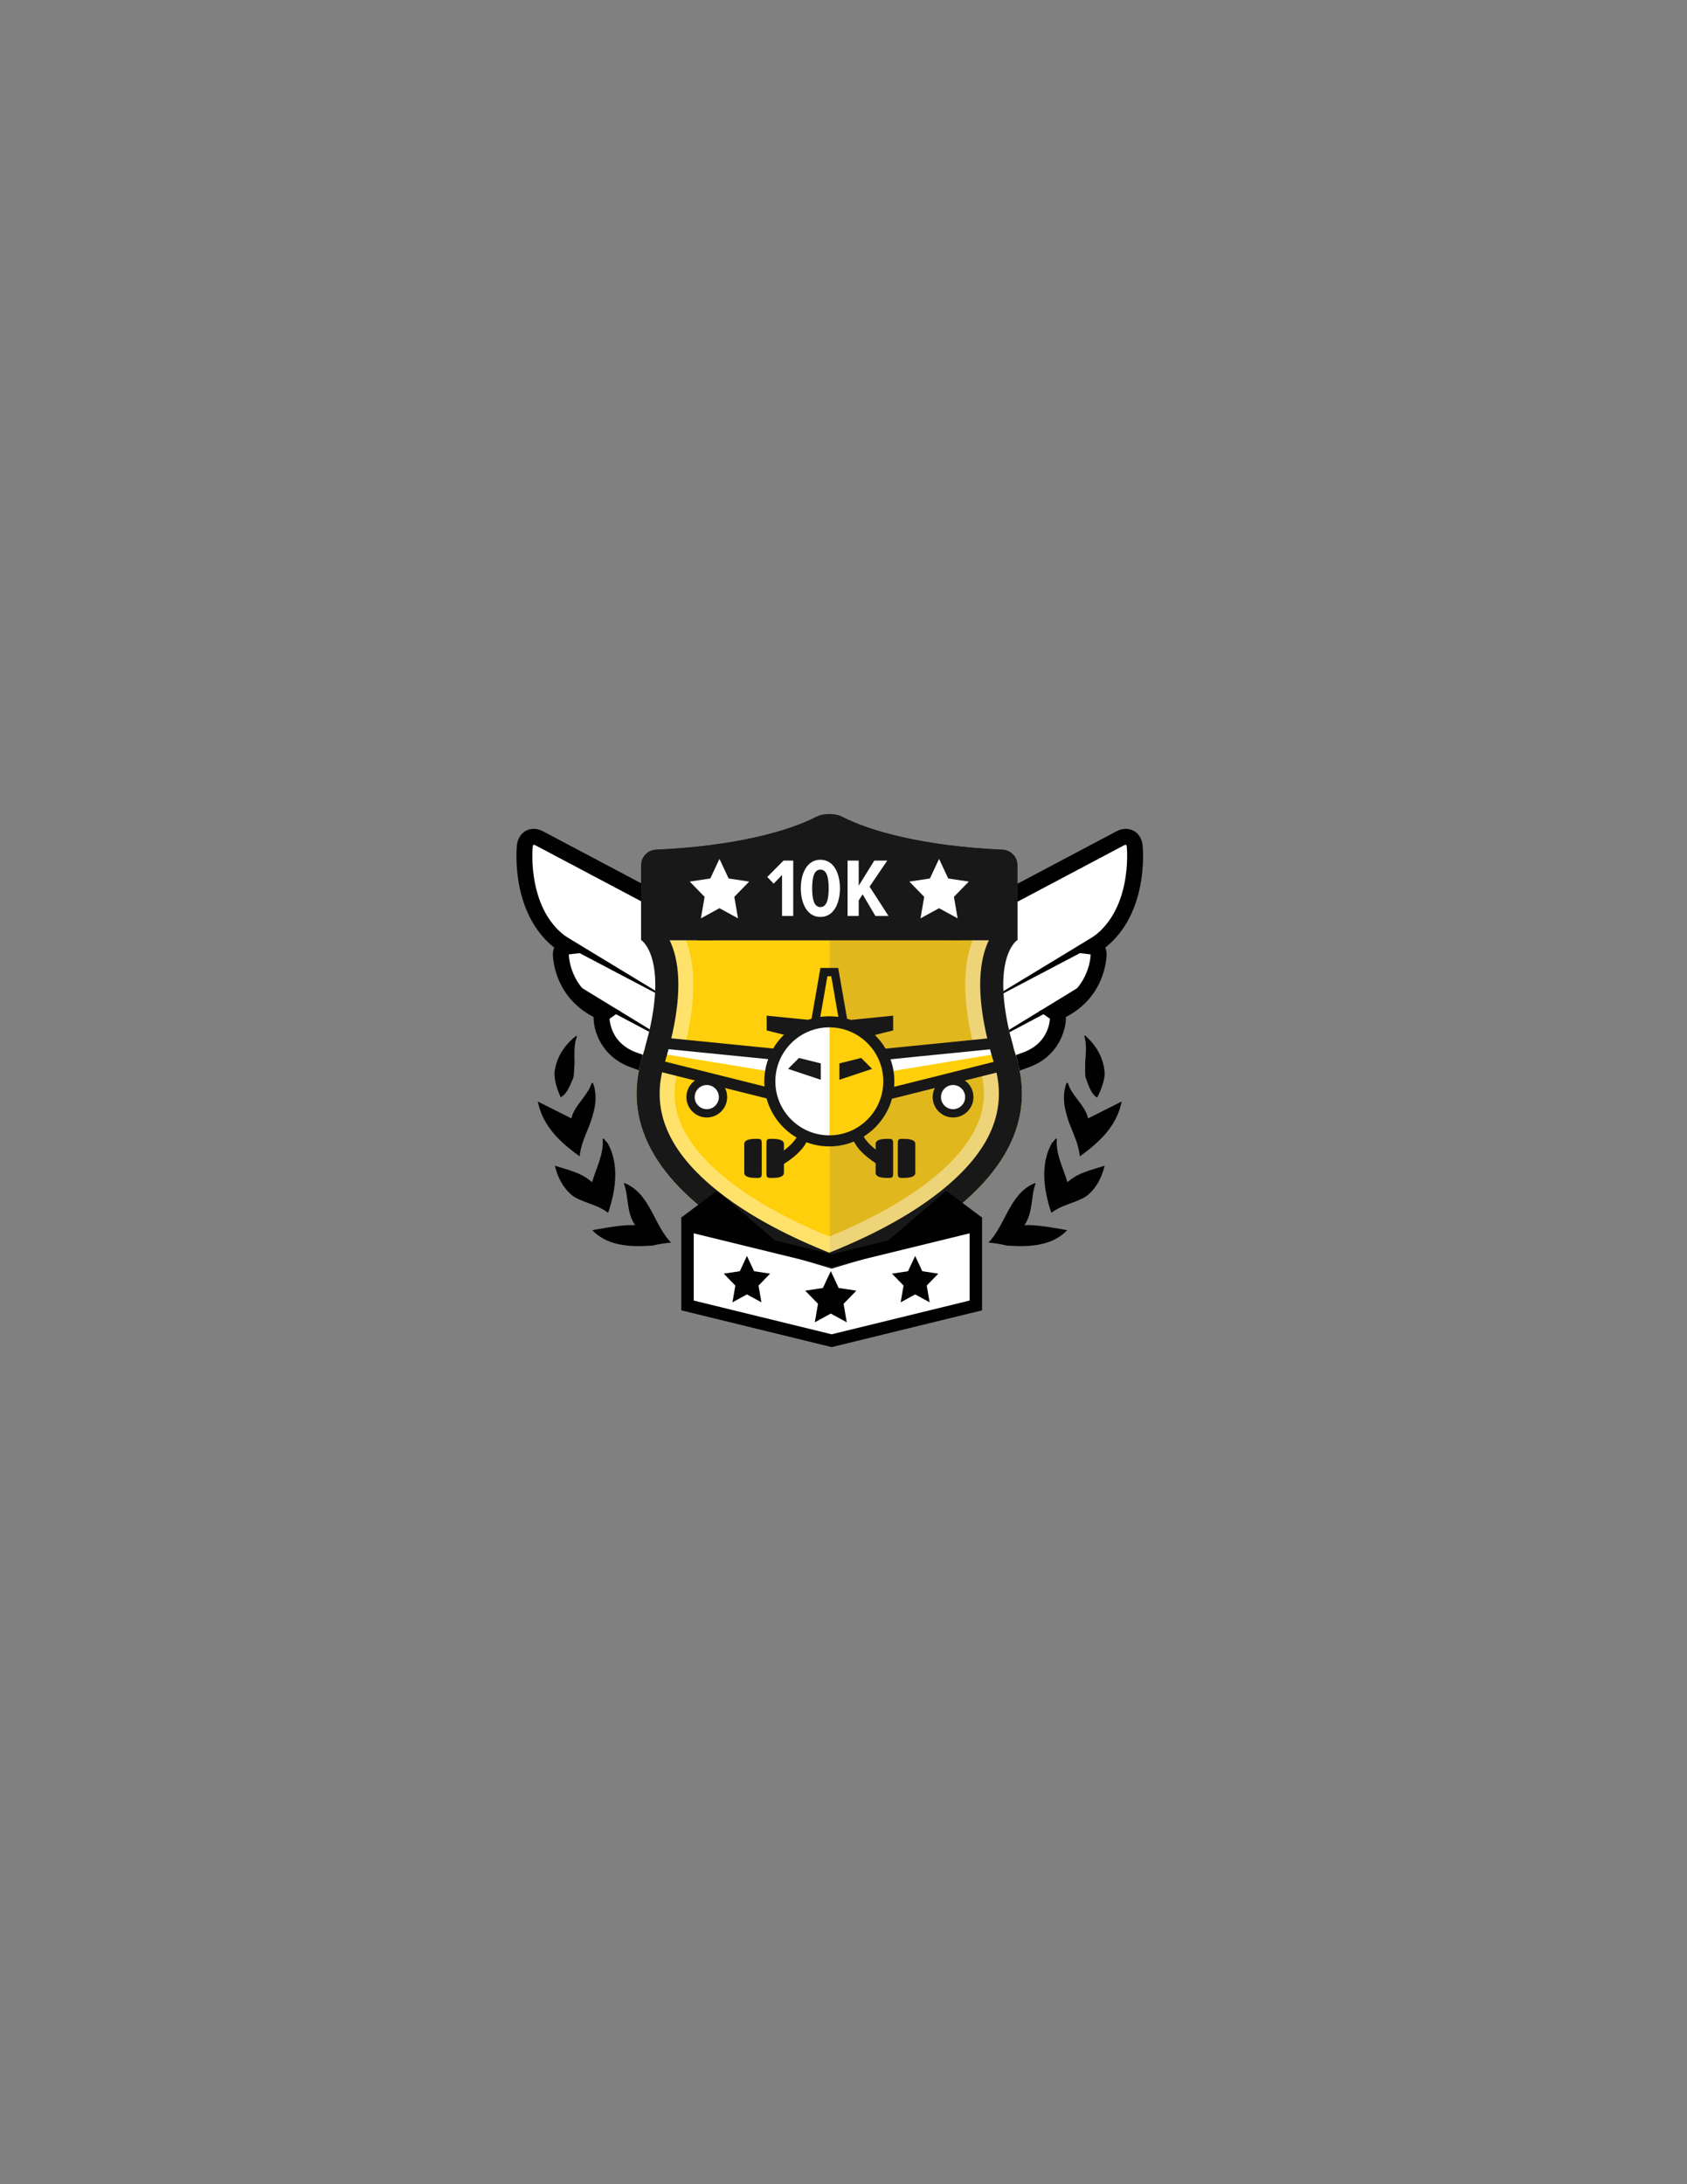 <?xml version="1.0" encoding="utf-8"?>
<!-- Generator: Adobe Illustrator 16.0.0, SVG Export Plug-In . SVG Version: 6.00 Build 0)  -->
<!DOCTYPE svg PUBLIC "-//W3C//DTD SVG 1.1//EN" "http://www.w3.org/Graphics/SVG/1.1/DTD/svg11.dtd">
<svg version="1.1" id="Layer_1" xmlns="http://www.w3.org/2000/svg" xmlns:xlink="http://www.w3.org/1999/xlink" x="0px" y="0px"
	 width="612px" height="792px" viewBox="0 0 612 792" enable-background="new 0 0 612 792" xml:space="preserve">
<rect x="0" y="0" width="612" height="792" fill="#808080" stroke="none"/>
<path fill="none" d="M346.63,60"/>
<path fill="none" d="M346.63,3305.597"/>
<path fill="#FFFFFF" d="M190.387,306.77c0.311-2.898,2.676-4.154,5.252-2.79l29.301,15.511l27.574,14.596
	c2.576,1.364,3.975,4.757,3.109,7.541l-4.098,13.18c-0.578,1.857-2.086,3.129-3.84,3.477l2.283,0.817
	c1.838,0.973,2.836,3.393,2.219,5.378l-2.973,9.538c-0.396,1.275-1.43,2.217-2.635,2.544l3.816,1.365
	c1.269,0.671,1.957,2.342,1.531,3.712l-2.119,6.768c-0.426,1.371-1.979,2.375-3.33,1.89c0,0-4.748-1.706-16.617-5.971
	c-11.871-4.266-11.635-15.436-11.635-15.436c0.074-0.681,0.402-1.238,0.861-1.565c-15.863-6.5-15.632-21.586-15.632-21.586
	c0.153-1.414,1.013-2.343,2.131-2.477C187.639,332.264,190.387,306.77,190.387,306.77"/>
<path fill="#FFFFFF" d="M411.637,306.77c-0.312-2.898-2.676-4.154-5.252-2.79l-29.302,15.511l-27.573,14.596
	c-2.576,1.364-3.976,4.757-3.109,7.541l4.098,13.18c0.578,1.857-7.914,3.129-6.16,3.477l7.717,0.817
	c-1.838,0.973-2.836,3.393-2.219,5.378l2.973,9.538c0.396,1.275,1.43,2.217,2.635,2.544l-3.817,1.365
	c-1.269,0.671-1.957,2.342-1.531,3.712l2.119,6.768c0.427,1.371,1.979,2.375,3.331,1.89c0,0,4.747-1.706,16.617-5.971
	c11.871-4.266,11.634-15.436,11.634-15.436c-0.073-0.681-0.401-1.238-0.86-1.565c15.863-6.5,15.631-21.586,15.631-21.586
	c-0.152-1.414-1.012-2.343-2.129-2.477C414.385,332.264,411.637,306.77,411.637,306.77"/>
<polygon fill="#010101" points="199.514,336.07 247.704,365.287 197.818,339.07 "/>
<polygon fill="#010101" points="209.2,357.072 247.704,380.589 207.832,359.474 "/>
<path fill="#010101" d="M247.195,393.306c-0.581,0-1.15-0.099-1.692-0.294l-16.618-5.972c-10.935-3.928-13.639-13.63-13.541-18.211
	l0.002-0.055c-14.83-7.65-14.783-22.42-14.774-23.079l0.017-0.265c0.07-0.65,0.231-1.263,0.471-1.819
	c-6.383-5.057-10.721-12.639-12.631-22.151c-1.625-8.091-0.94-14.721-0.91-14.999c0.377-3.484,2.879-5.917,6.086-5.917
	c1.134,0,2.272,0.299,3.384,0.887l56.875,30.107c3.813,2.019,5.796,6.827,4.516,10.946l-3.573,11.49
	c0.746,0.281,1.67,0.566,2.174,0.722c1.852,0.57,3.951,1.217,3.828,3.619c-0.056,1.068-0.758,2.443-2.559,2.801l-0.259,0.039
	l-2.951,0.313c0.308,1.267,0.296,2.61-0.097,3.871l-2.973,9.538c-0.056,0.177-0.117,0.35-0.188,0.52
	c2.457,1.325,3.73,4.435,2.9,7.101l-2.119,6.772C251.836,391.606,249.578,393.306,247.195,393.306 M221.129,369.412
	c0.125,1.911,1.17,9.131,9.707,12.199l16.223,5.83l2.115-6.663c0.004-0.053-0.043-0.181-0.098-0.259l-12.123-4.335l8.871-2.406
	c0.223-0.061,0.523-0.258,0.635-0.616l2.975-9.54c0.203-0.654-0.207-1.649-0.815-1.971l-8.349-4.424l8.604-0.91
	c-0.307-0.758-0.346-1.586-0.104-2.366l4.099-13.18c0.451-1.452-0.36-3.422-1.705-4.134l-56.875-30.106
	c-0.368-0.195-0.601-0.216-0.685-0.216c-0.264,0-0.346,0.734-0.35,0.765c-0.006,0.057-0.621,6.153,0.861,13.4
	c1.919,9.385,6.285,16.223,12.979,20.323l7.071,4.334l-7.819,0.94c0.073,2.013,1.058,13.345,13.836,18.58l4.834,1.979
	L221.129,369.412z"/>
<path fill="#010101" d="M354.828,393.306c-2.383,0-4.642-1.7-5.369-4.042l-2.117-6.763c-0.83-2.672,0.443-5.781,2.898-7.104
	c-0.069-0.17-0.131-0.344-0.187-0.521l-2.972-9.537c-0.394-1.262-0.404-2.605-0.098-3.872l-3.209-0.352
	c-1.801-0.358-2.504-1.733-2.559-2.801c-0.123-2.401,1.977-3.048,3.826-3.619c0.505-0.155,1.429-0.44,2.175-0.721l-3.573-11.49
	c-1.281-4.118,0.701-8.927,4.516-10.945l56.875-30.108c1.11-0.588,2.25-0.887,3.383-0.887c3.209,0,5.711,2.434,6.087,5.917
	c0.03,0.278,0.716,6.908-0.909,14.999c-1.911,9.513-6.249,17.095-12.631,22.151c0.238,0.557,0.4,1.169,0.47,1.82l0.017,0.264
	c0.01,0.659,0.054,15.428-14.773,23.078l0.001,0.056c0.099,4.581-2.606,14.283-13.541,18.212l-16.618,5.971
	C355.977,393.207,355.408,393.306,354.828,393.306 M352.939,380.521c-0.047,0.075-0.095,0.209-0.086,0.28l2.083,6.649l16.25-5.839
	c8.519-3.061,9.577-10.255,9.706-12.198l-3.891-2.774l4.839-1.983c12.721-5.212,13.752-16.609,13.834-18.58l-7.817-0.94l7.072-4.334
	c16.204-9.928,13.863-33.486,13.839-33.723c-0.003-0.031-0.086-0.765-0.351-0.765c-0.082,0-0.316,0.021-0.684,0.216l-56.875,30.108
	c-1.345,0.711-2.156,2.681-1.705,4.133l4.099,13.182c0.243,0.78,0.204,1.607-0.103,2.365l8.607,0.911l-8.354,4.423
	c-0.607,0.322-1.019,1.317-0.814,1.973l2.972,9.536c0.112,0.359,0.413,0.558,0.638,0.618l8.864,2.408L352.939,380.521z"/>
<polygon fill="#010101" points="404.205,339.07 354.318,365.288 402.509,336.07 "/>
<polygon fill="#010101" points="394.191,359.475 354.318,380.59 392.823,357.072 "/>
<path fill="#FECF0A" d="M368.67,383.303c-10.15-32.987-1.587-41.101,0.215-42.339h-67.617h-68.481
	c1.802,1.238,10.365,9.352,0.216,42.339c-14.918,48.481,55.284,74.915,67.834,79.935c0.137-0.054,0.282-0.112,0.432-0.172
	C314.905,457.639,383.426,431.257,368.67,383.303"/>
<g opacity="0.6">
	<g>
		<defs>
			<rect id="SVGID_1_" x="301.02" y="340.21" width="69.471" height="122.101"/>
		</defs>
		<clipPath id="SVGID_2_">
			<use xlink:href="#SVGID_1_"  overflow="visible"/>
		</clipPath>
		<path clip-path="url(#SVGID_2_)" fill="#CDA72C" d="M368.419,382.551c-10.15-32.988-1.587-41.101,0.215-42.339h-67.617v122.101
			C314.654,456.887,383.174,430.505,368.419,382.551"/>
	</g>
</g>
<g opacity="0.4">
	<g>
		<defs>
			<rect id="SVGID_3_" x="230.93" y="295.19" width="139.811" height="168.05"/>
		</defs>
		<clipPath id="SVGID_4_">
			<use xlink:href="#SVGID_3_"  overflow="visible"/>
		</clipPath>
		<path clip-path="url(#SVGID_4_)" fill="#FFFFFF" d="M300.836,309.247c12.873,6.204,32.309,10.53,54.447,12.167v14.542
			c-1.519,2.447-2.945,5.632-3.908,9.729c-2.506,10.653-1.122,24.675,4.107,41.676c2.33,7.568,1.856,14.6-1.443,21.499
			c-3.051,6.373-8.519,12.725-16.252,18.875c-12.736,10.132-28.211,17.049-36.951,20.637c-8.742-3.588-24.217-10.505-36.952-20.637
			c-7.733-6.15-13.201-12.502-16.251-18.875c-3.301-6.898-3.773-13.931-1.445-21.499c5.23-17.001,6.614-31.023,4.109-41.675
			c-0.963-4.098-2.391-7.283-3.908-9.729v-14.542C268.527,319.777,287.964,315.451,300.836,309.247 M300.836,295.186
			c-1.727,0-3.453,0.347-4.795,1.037c-9.942,5.12-29.271,10.588-57.984,11.864c-3.016,0.134-5.465,2.57-5.465,5.589v27.161
			c0,0,11.263,7.192,0.41,42.466c-14.918,48.482,55.285,74.915,67.834,79.934c12.549-5.019,82.751-31.451,67.834-79.934
			c-10.854-35.274,0.41-42.466,0.41-42.466v-27.161c0-3.019-2.449-5.455-5.465-5.589c-28.713-1.276-48.043-6.744-57.984-11.864
			C304.289,295.532,302.563,295.186,300.836,295.186"/>
	</g>
</g>
<path fill="#191818" d="M369.08,313.676c0-3.02-2.449-5.455-5.465-5.589c-28.713-1.276-48.043-6.744-57.984-11.865
	c-2.686-1.382-6.904-1.382-9.59,0c-9.942,5.121-29.271,10.589-57.984,11.865c-3.016,0.134-5.465,2.569-5.465,5.589v27.161
	c0,0,0.07,0.041,0.195,0.127h136.099c0.124-0.086,0.194-0.127,0.194-0.127V313.676z"/>
<polygon fill="#FFFFFF" points="283.703,332.132 283.703,317.26 280.662,320.421 278.346,317.981 284.246,312.051 287.768,312.051 
	287.768,332.132 "/>
<path fill="#FFFFFF" d="M290.506,322.106c0-5.179,2.137-10.355,7.104-10.355c4.997,0,7.104,5.177,7.104,10.355
	c0,5.147-2.076,10.387-7.104,10.387C292.643,332.493,290.506,327.254,290.506,322.106 M300.621,322.106
	c0-3.884-0.662-6.773-3.011-6.773c-2.317,0-2.979,2.89-2.979,6.773c0,3.854,0.662,6.805,2.979,6.805
	C299.959,328.911,300.621,325.961,300.621,322.106"/>
<polygon fill="#FFFFFF" points="317.568,332.132 312.932,324.273 311.517,326.503 311.517,332.132 307.482,332.132 307.482,312.051 
	311.517,312.051 311.517,321.174 317.176,312.051 321.873,312.051 315.461,321.505 322.324,332.132 "/>
<g>
	<defs>
		<path id="SVGID_5_" d="M296.041,296.222c-9.941,5.122-29.271,10.59-57.982,11.866c-3.019,0.132-5.467,2.568-5.467,5.588v27.161
			c0,0,11.262,7.192,0.41,42.467c-14.918,48.48,55.284,74.914,67.833,79.934c12.549-5.02,82.753-31.453,67.835-79.934
			c-10.854-35.274,0.411-42.467,0.411-42.467v-27.161c0-3.02-2.451-5.456-5.468-5.588c-28.713-1.276-48.04-6.744-57.982-11.866
			c-1.342-0.69-3.068-1.036-4.795-1.036S297.383,295.531,296.041,296.222"/>
	</defs>
	<clipPath id="SVGID_6_">
		<use xlink:href="#SVGID_5_"  overflow="visible"/>
	</clipPath>
	<polygon clip-path="url(#SVGID_6_)" fill="#FFFFFF" points="379.782,376.403 379.782,382.291 301.292,401.912 301.292,384.252 
		375.343,376.848 	"/>
	<polygon clip-path="url(#SVGID_6_)" fill="#FFFFFF" points="222.367,376.403 222.367,382.291 300.856,401.912 300.856,384.252 
		226.806,376.848 	"/>
	<polygon clip-path="url(#SVGID_6_)" fill="#FECF0A" points="282.148,388.988 223.233,379.306 223.233,381.931 282.313,397.357 	"/>
	<polygon clip-path="url(#SVGID_6_)" fill="#FECF0A" points="319.893,388.988 378.807,379.306 378.807,381.931 319.729,397.357 	"/>
	<polygon clip-path="url(#SVGID_6_)" fill="#FECF0A" points="306.995,376.403 294.718,376.403 298.895,352.486 302.818,352.486 	"/>
	<path clip-path="url(#SVGID_6_)" fill="#191818" d="M308.785,377.908h-15.859l4.703-26.927h6.454L308.785,377.908z
		 M296.508,374.898h8.695l-3.648-20.907h-1.396L296.508,374.898z"/>
	<path clip-path="url(#SVGID_6_)" fill="#191818" d="M299.285,404.483v-22.047l82.503-8.251v9.672L299.285,404.483z
		 M303.299,386.068v13.273l74.477-18.619v-2.102L303.299,386.068z"/>
	<path clip-path="url(#SVGID_6_)" fill="#FFFFFF" d="M339.859,397.814c0,3.251,2.635,5.887,5.887,5.887s5.887-2.636,5.887-5.887
		c0-3.251-2.635-5.888-5.887-5.888S339.859,394.563,339.859,397.814"/>
	<path clip-path="url(#SVGID_6_)" fill="#191818" d="M345.746,405.205c-4.076,0-7.392-3.315-7.392-7.391
		c0-4.076,3.315-7.393,7.392-7.393s7.393,3.316,7.393,7.393C353.139,401.89,349.822,405.205,345.746,405.205 M345.746,393.432
		c-2.416,0-4.382,1.966-4.382,4.383c0,2.416,1.966,4.382,4.382,4.382s4.383-1.966,4.383-4.382
		C350.129,395.398,348.162,393.432,345.746,393.432"/>
	<path clip-path="url(#SVGID_6_)" fill="#191818" d="M302.862,404.482l-82.503-20.625v-9.672l82.503,8.251V404.482z
		 M224.373,380.724l74.477,18.619v-13.274l-74.477-7.448V380.724z"/>
	<path clip-path="url(#SVGID_6_)" fill="#191818" d="M299.125,379.858v-9.083l24.886-2.489v5.35L299.125,379.858z M303.139,374.407
		v0.311l2.066-0.517L303.139,374.407z"/>
	<path clip-path="url(#SVGID_6_)" fill="#191818" d="M303.022,379.858l-24.886-6.222v-5.351l24.886,2.49V379.858z M296.943,374.201
		l2.065,0.517v-0.31L296.943,374.201z"/>
	<path clip-path="url(#SVGID_6_)" fill="#FECF0A" d="M322.441,392.102c0,11.921-9.664,21.585-21.585,21.585
		s-21.585-9.664-21.585-21.585s9.664-21.585,21.585-21.585S322.441,380.181,322.441,392.102"/>
	<path clip-path="url(#SVGID_6_)" fill="#FFFFFF" d="M300.856,370.517c-11.921,0-21.585,9.664-21.585,21.585
		s9.664,21.584,21.585,21.584c0.026,0,0.055-0.002,0.081-0.002v-43.165C300.911,370.519,300.883,370.517,300.856,370.517"/>
	<path clip-path="url(#SVGID_6_)" fill="#191818" d="M300.855,415.692c-13.009,0-23.592-10.583-23.592-23.591
		c0-13.008,10.583-23.592,23.592-23.592c13.01,0,23.592,10.584,23.592,23.592C324.447,405.109,313.865,415.692,300.855,415.692
		 M300.855,372.523c-10.796,0-19.578,8.783-19.578,19.578c0,10.796,8.782,19.578,19.578,19.578c10.797,0,19.578-8.782,19.578-19.578
		C320.434,381.307,311.652,372.523,300.855,372.523"/>
	<path clip-path="url(#SVGID_6_)" fill="#FFFFFF" d="M262.289,398.817c0,3.251-2.637,5.888-5.887,5.888
		c-3.252,0-5.887-2.637-5.887-5.888s2.635-5.887,5.887-5.887C259.652,392.931,262.289,395.566,262.289,398.817"/>
	<path clip-path="url(#SVGID_6_)" fill="#191818" d="M256.402,405.205c-4.076,0-7.393-3.315-7.393-7.391
		c0-4.076,3.316-7.393,7.393-7.393c4.075,0,7.391,3.316,7.391,7.393C263.793,401.89,260.478,405.205,256.402,405.205
		 M256.402,393.432c-2.416,0-4.383,1.966-4.383,4.383c0,2.416,1.967,4.382,4.383,4.382c2.415,0,4.381-1.966,4.381-4.382
		C260.783,395.398,258.817,393.432,256.402,393.432"/>
	<polygon clip-path="url(#SVGID_6_)" fill="#191818" points="285.891,387.576 289.847,383.62 297.759,385.598 297.759,391.532 	"/>
	<polygon clip-path="url(#SVGID_6_)" fill="#191818" points="316.37,387.576 312.414,383.62 304.502,385.598 304.502,391.532 	"/>
	<path clip-path="url(#SVGID_6_)" fill="#191818" d="M322.063,412.943c-1.736,0-4.406,0.147-4.406,1.886v10.414
		c0,1.737,2.67,1.885,4.406,1.885c1.737,0,1.945-0.147,1.945-1.885v-10.414C324.008,413.091,323.8,412.943,322.063,412.943"/>
	<path clip-path="url(#SVGID_6_)" fill="#191818" d="M327.643,412.943c-1.737,0-1.945,0.147-1.945,1.886v10.414
		c0,1.737,0.208,1.885,1.945,1.885c1.736,0,4.406-0.147,4.406-1.885v-10.414C332.049,413.091,329.379,412.943,327.643,412.943"/>
	<path clip-path="url(#SVGID_6_)" fill="#191818" d="M274.402,412.943c-1.738,0-4.408,0.147-4.408,1.886v10.414
		c0,1.737,2.67,1.885,4.408,1.885c1.736,0,1.944-0.147,1.944-1.885v-10.414C276.347,413.091,276.139,412.943,274.402,412.943"/>
	<path clip-path="url(#SVGID_6_)" fill="#191818" d="M279.981,412.943c-1.738,0-1.946,0.147-1.946,1.886v10.414
		c0,1.737,0.208,1.885,1.946,1.885c1.737,0,4.407-0.147,4.407-1.885v-10.414C284.389,413.091,281.719,412.943,279.981,412.943"/>
	<path clip-path="url(#SVGID_6_)" fill="#191818" d="M284.166,422.181l-2.08-3.433c3.035-1.843,7.31-5.471,7.31-7.77h4.014
		C293.409,416.317,285.709,421.246,284.166,422.181"/>
	<path clip-path="url(#SVGID_6_)" fill="#191818" d="M318.316,422.181c-1.544-0.935-9.244-5.863-9.244-11.202h4.015
		c0,2.283,4.36,5.985,7.307,7.768L318.316,422.181z"/>
</g>
<path fill="#191818" d="M300.836,303.552c0.527,0,0.894,0.091,1.006,0.13c13.13,6.748,34.479,11.32,58.872,12.638v21.295
	c-1.498,2.069-3.056,5.072-4.054,9.313c-2.28,9.702-0.93,22.77,4.014,38.836c5.107,16.6-1.273,31.719-19.506,46.221
	c-14.387,11.444-31.92,18.869-40.332,22.248c-8.413-3.379-25.946-10.804-40.333-22.248c-18.232-14.502-24.613-29.621-19.505-46.221
	c4.943-16.066,6.293-29.134,4.013-38.836c-0.997-4.241-2.556-7.243-4.054-9.313V316.32c24.394-1.318,45.742-5.89,58.873-12.638
	C299.941,303.643,300.309,303.552,300.836,303.552 M300.836,295.186c-1.727,0-3.453,0.346-4.795,1.037
	c-9.942,5.12-29.271,10.588-57.984,11.864c-3.016,0.134-5.465,2.57-5.465,5.589v27.161c0,0,11.263,7.192,0.41,42.466
	c-14.918,48.482,55.285,74.915,67.834,79.934c12.549-5.019,82.751-31.451,67.834-79.934c-10.854-35.274,0.41-42.466,0.41-42.466
	v-27.161c0-3.019-2.449-5.455-5.465-5.589c-28.713-1.276-48.043-6.744-57.984-11.864
	C304.289,295.531,302.562,295.186,300.836,295.186"/>
<polygon fill="#FFFFFF" points="271.781,319.669 264.324,318.539 261.002,311.44 257.682,318.539 250.224,319.669 255.613,325.204 
	254.266,332.999 261.002,329.317 267.739,332.999 266.392,325.204 "/>
<polygon fill="#FFFFFF" points="351.448,319.669 343.99,318.539 340.669,311.44 337.35,318.539 329.891,319.669 335.279,325.204 
	333.932,332.999 340.669,329.317 347.406,332.999 346.059,325.204 "/>
<path fill="#010101" d="M393.652,385.313c0.146,1.75-0.152,3.623,0.187,5.468c0.328,0.774,0.593,1.554,0.873,2.349
	c0.819,2.085,1.734,3.99,3.31,4.866c1.285-2.557,2.463-5.286,2.744-8.497c-0.084-2.099-0.508-4.062-1.25-5.928
	c-1.149-2.94-3.061-5.579-5.612-7.851c-0.082-0.079-0.144-0.11-0.187-0.17l-0.414-0.012c0.094,0.272,0.166,0.577,0.248,0.886
	C394.227,379.31,393.932,382.102,393.652,385.313"/>
<path fill="#010101" d="M393.852,403.092c-1.818-3.577-5.514-6.851-6.38-10.245l-0.532-0.223c-1.336,3.336-1.192,7.327-0.168,10.951
	c1.108,4.704,3.424,8.368,4.508,12.993c0.193,0.891,0.353,1.775,0.457,2.742c6.957-5.049,13.371-10.808,15.183-19.896l-12.192,6.129
	C394.563,404.695,394.232,403.857,393.852,403.092"/>
<path fill="#010101" d="M374.248,444.25c-0.916-0.018-1.783-0.027-2.638,0.014c3.211-4.57,2.29-10.163,4.058-15.119l-0.017-0.219
	c-5.329,2.008-8.124,6.701-10.731,11.657c-1.861,3.592-3.683,7.274-6.339,9.994c1.109,0.08,2.152,0.229,3.234,0.388
	c1.122,0.163,2.274,0.386,3.435,0.692c2.307,0.135,4.581,0.237,6.732,0.167c4.035-0.172,7.795-0.855,11.037-2.606
	c1.501-0.798,2.902-1.849,4.131-3.161c-0.949-0.154-1.992-0.342-3.028-0.523C380.857,444.978,377.424,444.408,374.248,444.25"/>
<path fill="#010101" d="M387.248,428.676c-1.494-5.035-4.274-10.121-3.864-15.641l-0.144-0.219l-0.373,0.165
	c-0.045,0.036-0.098,0.108-0.102,0.144c-0.292,0.5-0.601,0.786-1.136,1.301c-3.806,6.707-3.229,14.779-1.274,21.92
	c0.319,1.176,0.652,2.295,1.062,3.425c3.423-2.676,7.644-3.359,11.442-5.306c0.342-0.207,0.678-0.37,1.03-0.582
	c3.659-2.642,5.886-7.008,6.841-11.184c-2.373,0.757-4.701,1.368-6.877,2.187C391.509,425.731,389.246,426.873,387.248,428.676"/>
<path fill="#010101" d="M208.449,385.442c-0.24,1.74-0.045,3.626-0.482,5.45c-0.369,0.755-0.674,1.52-0.997,2.299
	c-0.933,2.037-1.947,3.89-3.568,4.68c-1.146-2.622-2.175-5.41-2.28-8.632c0.196-2.091,0.726-4.029,1.565-5.854
	c1.308-2.873,3.358-5.406,6.028-7.536c0.086-0.075,0.148-0.103,0.195-0.16l0.414,0.011c-0.107,0.266-0.195,0.566-0.295,0.871
	C208.199,379.417,208.342,382.221,208.449,385.442"/>
<path fill="#010101" d="M208.173,403.092c1.817-3.577,5.512-6.851,6.379-10.245l0.532-0.223c1.336,3.336,1.192,7.327,0.168,10.951
	c-1.108,4.704-3.424,8.368-4.508,12.993c-0.193,0.891-0.354,1.775-0.459,2.742c-6.955-5.049-13.369-10.808-15.182-19.896
	l12.194,6.129C207.461,404.695,207.789,403.857,208.173,403.092"/>
<path fill="#010101" d="M227.775,444.25c0.916-0.018,1.783-0.027,2.638,0.014c-3.212-4.57-2.29-10.163-4.058-15.119l0.017-0.219
	c5.329,2.008,8.124,6.701,10.731,11.657c1.861,3.592,3.683,7.274,6.339,9.994c-1.109,0.08-2.153,0.229-3.234,0.388
	c-1.122,0.163-2.274,0.386-3.435,0.692c-2.307,0.135-4.581,0.237-6.732,0.167c-4.035-0.172-7.795-0.855-11.037-2.606
	c-1.501-0.798-2.902-1.849-4.131-3.161c0.949-0.154,1.992-0.342,3.028-0.523C221.166,444.978,224.6,444.408,227.775,444.25"/>
<path fill="#010101" d="M214.775,428.676c1.494-5.035,4.273-10.121,3.865-15.641l0.142-0.219l0.374,0.165
	c0.045,0.036,0.097,0.108,0.102,0.144c0.291,0.5,0.6,0.786,1.135,1.301c3.806,6.707,3.23,14.779,1.276,21.92
	c-0.321,1.176-0.653,2.295-1.063,3.425c-3.422-2.676-7.644-3.359-11.442-5.306c-0.341-0.207-0.676-0.37-1.028-0.582
	c-3.66-2.642-5.887-7.008-6.842-11.184c2.373,0.757,4.7,1.368,6.876,2.187C210.514,425.731,212.776,426.873,214.775,428.676"/>
<polygon fill="#FFFFFF" points="354.004,473.362 301.71,487.546 249.417,471.857 249.417,444.337 301.71,460.024 354.004,444.337 
	"/>
<path fill="#010101" d="M301.709,488.469l-54.551-13.334V441.46l54.551,13.335l54.553-13.335v33.675L301.709,488.469z
	 M251.674,471.59l50.035,12.231l50.036-12.231v-24.378l-50.036,12.232l-50.035-12.232V471.59z"/>
<polygon fill="#010101" points="330.49,450.524 356.326,441.546 343.254,431.765 322.24,449.776 "/>
<polygon fill="#010101" points="272.889,450.524 247.051,441.546 260.124,431.765 281.139,449.776 "/>
<polygon fill="#010101" points="273.56,460.951 270.969,455.414 268.379,460.951 262.562,461.833 266.766,466.15 265.715,472.23 
	270.969,469.359 276.225,472.23 275.174,466.15 279.377,461.833 "/>
<polygon fill="#010101" points="304.246,467.027 301.388,460.917 298.529,467.027 292.107,468.001 296.747,472.766 295.588,479.477 
	301.388,476.308 307.188,479.477 306.027,472.766 310.667,468.001 "/>
<polygon fill="#010101" points="334.584,460.951 331.994,455.414 329.404,460.951 323.586,461.833 327.789,466.15 326.738,472.23 
	331.994,469.359 337.248,472.23 336.197,466.15 340.402,461.833 "/>
</svg>
